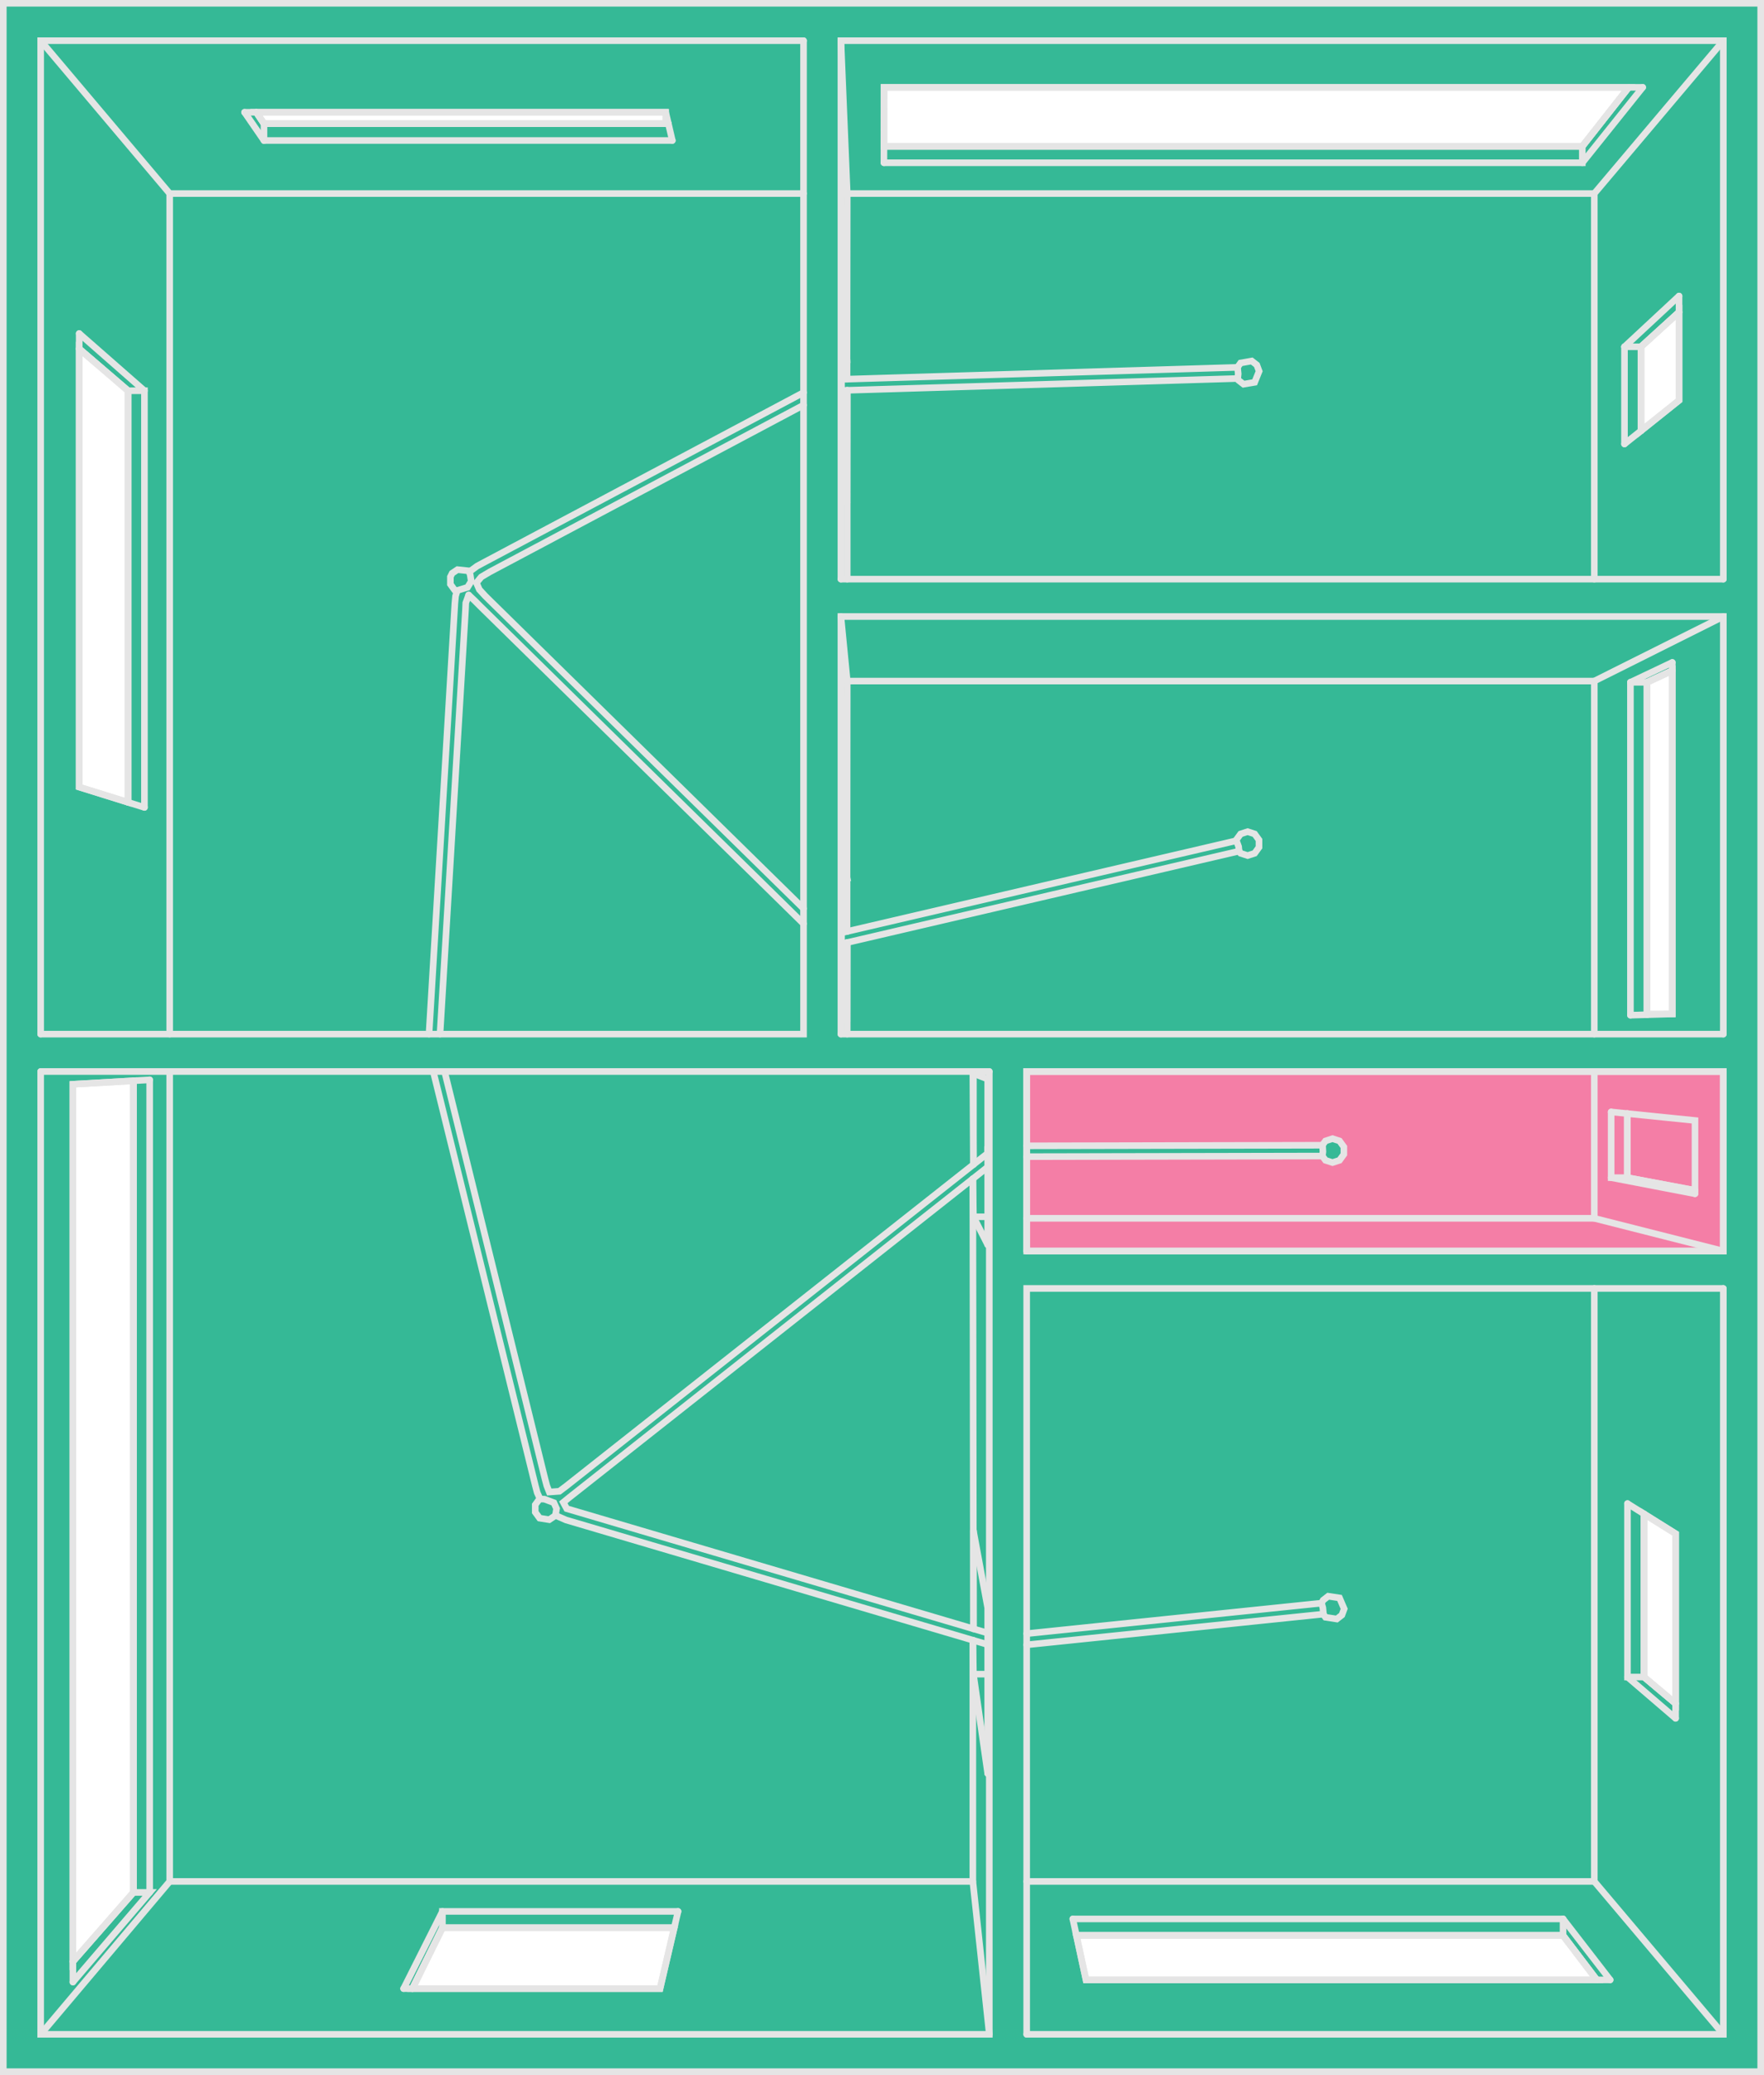 <?xml version="1.0" encoding="UTF-8" standalone="no"?>
<!-- Generator: Blender, SVG Export for Grease Pencil - v1.0 -->

<svg
   version="1.0"
   x="0px"
   y="0px"
   width="1335.902"
   height="1571.553"
   viewBox="0 0 1335.902 1571.553"
   id="svg271"
   sodipodi:docname="layout_bad1.svg"
   inkscape:version="1.3 (0e150ed6c4, 2023-07-21)"
   inkscape:export-filename="layout_bad1.pdf"
   inkscape:export-xdpi="400"
   inkscape:export-ydpi="400"
   xmlns:inkscape="http://www.inkscape.org/namespaces/inkscape"
   xmlns:sodipodi="http://sodipodi.sourceforge.net/DTD/sodipodi-0.dtd"
   xmlns="http://www.w3.org/2000/svg"
   xmlns:svg="http://www.w3.org/2000/svg">
  <defs
     id="defs275" />
  <sodipodi:namedview
     id="namedview273"
     pagecolor="#121212"
     bordercolor="#666666"
     borderopacity="1.0"
     inkscape:pageshadow="2"
     inkscape:pageopacity="0.0"
     inkscape:pagecheckerboard="0"
     showgrid="false"
     fit-margin-top="0"
     fit-margin-left="0"
     fit-margin-right="0"
     fit-margin-bottom="0"
     inkscape:zoom="0.30336521"
     inkscape:cx="723.55034"
     inkscape:cy="985.61071"
     inkscape:window-width="1920"
     inkscape:window-height="1043"
     inkscape:window-x="0"
     inkscape:window-y="0"
     inkscape:window-maximized="1"
     inkscape:current-layer="Lines"
     inkscape:showpageshadow="2"
     inkscape:deskcolor="#d1d1d1" />
  <g
     id="blender_frame_2"
     transform="translate(-1402.049,-383.224)">
    <g
       id="blender_object_Line Art">
      <!--Layer: Lines-->
      <g
         id="Lines">
        <rect
           style="fill:#f47ea6;fill-opacity:1;stroke:none;stroke-width:3.3;stroke-linecap:round;stroke-miterlimit:10;stroke-dasharray:none;stroke-opacity:1"
           id="rect2725"
           width="527.576"
           height="135.997"
           x="2179.568"
           y="1194.756" />
        <ellipse
           style="fill:#35b996;fill-opacity:1;stroke:none;stroke-width:3.3;stroke-linecap:round;stroke-miterlimit:10;stroke-dasharray:none;stroke-opacity:1"
           id="path2582"
           cx="2411.633"
           cy="1254.672"
           rx="8.871"
           ry="9.054" />
        <rect
           style="fill:#35b996;fill-opacity:1;stroke:none;stroke-width:3.3;stroke-linecap:round;stroke-miterlimit:10;stroke-dasharray:none;stroke-opacity:1"
           id="rect2321"
           width="223.195"
           height="7.731"
           x="2179.568"
           y="1251.049" />
        <path
           id="polyline42"
           style="fill:#35b996;fill-opacity:1;stroke:#e5e5e5;stroke-width:5;stroke-dasharray:none;stroke-opacity:1"
           d="m 1388.549,371.724 v 794.879 771.674 h 760.865 570.037 V 1330.906 822.005 371.724 h -710.715 z m 667.029,63.645 h 563.91 l -35.133,44.709 h -528.875 z m -475.439,18.891 h 310.076 v 8.643 h -304.23 z m 1077.469,151.379 v 66.82 l -28.822,23.043 v -63.631 z m -1211.578,27.781 37.004,31.746 V 976.876 L 1446.029,965.331 Z M 2652.498,877.109 v 260.059 h -19.105 V 885.98 Z m -488.93,303.646 h 527.576 v 135.998 h -527.576 z m -676.484,7.027 v 614.723 l -45.82,52.332 v -664.404 z m 1144.02,328.068 23.912,14.951 v 128.633 l -23.912,-20.068 z m -909.99,313.438 h 175.535 l -10.752,46.08 h -187.533 z m 480.096,5.799 h 368.562 l 25.523,33.656 h -386.801 z"
           transform="translate(16,14)" />
        <polyline
           stroke="#000000"
           stroke-opacity="1"
           fill="none"
           stroke-linecap="round"
           stroke-width="3.346"
           points="2134.052,1712.468 2134.052,1586.979 2123.241,1528.641"
           id="polyline2"
           transform="translate(16,14)"
           style="stroke:#e5e5e5;stroke-width:5;stroke-dasharray:none;stroke-opacity:1" />
        <polyline
           stroke="#000000"
           stroke-opacity="1"
           fill="none"
           stroke-linecap="round"
           stroke-width="3.346"
           points="2134.052,1311.987 2134.052,1186.497 2123.241,1182.244"
           id="polyline4"
           transform="translate(16,14)"
           style="stroke:#e5e5e5;stroke-width:5;stroke-dasharray:none;stroke-opacity:1" />
        <polyline
           stroke="#000000"
           stroke-opacity="1"
           fill="none"
           stroke-linecap="round"
           stroke-width="3.346"
           points="2023.352,561.475 2023.352,686.964 2027.491,750.171"
           id="polyline6"
           transform="translate(16,14)"
           style="stroke:#e5e5e5;stroke-width:5;stroke-dasharray:none;stroke-opacity:1" />
        <polyline
           stroke="#000000"
           stroke-opacity="1"
           fill="none"
           stroke-linecap="round"
           stroke-width="3.346"
           points="2023.352,1015.104 2023.352,1140.593 2027.491,1142.539"
           id="polyline8"
           transform="translate(16,14)"
           style="stroke:#e5e5e5;stroke-width:5;stroke-dasharray:none;stroke-opacity:1" />
        <polyline
           stroke="#000000"
           stroke-opacity="1"
           fill="none"
           stroke-linecap="round"
           stroke-width="3.204"
           points="2655.015,1670.64 2655.015,1530.801 2618.562,1508.008"
           id="polyline10"
           transform="translate(16,14)"
           style="stroke:#e5e5e5;stroke-width:5;stroke-dasharray:none;stroke-opacity:1" />
        <polyline
           stroke="#000000"
           stroke-opacity="1"
           fill="none"
           stroke-linecap="round"
           stroke-width="3.004"
           points="2198.5,1822.573 2208.494,1868.743 2605.443,1868.743"
           id="polyline12"
           transform="translate(16,14)"
           style="stroke:#e5e5e5;stroke-width:5;stroke-dasharray:none;stroke-opacity:1" />
        <polyline
           stroke="#000000"
           stroke-opacity="1"
           fill="none"
           stroke-linecap="round"
           stroke-width="3.283"
           points="2669.691,1273.35 2669.691,1217.845 2606.198,1211.364"
           id="polyline14"
           transform="translate(16,14)"
           style="stroke:#e5e5e5;stroke-width:5;stroke-dasharray:none;stroke-opacity:1" />
        <polyline
           stroke="#000000"
           stroke-opacity="1"
           fill="none"
           stroke-linecap="round"
           stroke-width="3.022"
           points="2620.801,1138.111 2652.498,1137.167 2652.498,870.935"
           id="polyline16"
           transform="translate(16,14)"
           style="stroke:#e5e5e5;stroke-width:5;stroke-dasharray:none;stroke-opacity:1" />
        <polyline
           stroke="#000000"
           stroke-opacity="1"
           fill="none"
           stroke-linecap="round"
           stroke-width="2.998"
           points="2616.294,705.487 2657.608,672.459 2657.608,593.434"
           id="polyline18"
           transform="translate(16,14)"
           style="stroke:#e5e5e5;stroke-width:5;stroke-dasharray:none;stroke-opacity:1" />
        <polyline
           stroke="#000000"
           stroke-opacity="1"
           fill="none"
           stroke-linecap="round"
           stroke-width="3.238"
           points="2630.09,435.368 2055.577,435.368 2055.452,492.497"
           id="polyline20"
           transform="translate(16,14)"
           style="stroke:#e5e5e5;stroke-width:5;stroke-dasharray:none;stroke-opacity:1" />
        <polyline
           stroke="#000000"
           stroke-opacity="1"
           fill="none"
           stroke-linecap="round"
           stroke-width="2.957"
           points="1499.403,1187.07 1441.264,1190.432 1441.264,1870.384"
           id="polyline22"
           transform="translate(16,14)"
           style="stroke:#e5e5e5;stroke-width:5;stroke-dasharray:none;stroke-opacity:1" />
        <polyline
           stroke="#000000"
           stroke-opacity="1"
           fill="none"
           stroke-linecap="round"
           stroke-width="3.241"
           points="1691.697,1875.368 1885.896,1875.368 1899.545,1816.88"
           id="polyline24"
           transform="translate(16,14)"
           style="stroke:#e5e5e5;stroke-width:5;stroke-dasharray:none;stroke-opacity:1" />
        <polyline
           stroke="#000000"
           stroke-opacity="1"
           fill="none"
           stroke-linecap="round"
           stroke-width="3.057"
           points="1895.211,475.638 1890.214,454.258 1571.255,454.258"
           id="polyline26"
           transform="translate(16,14)"
           style="stroke:#e5e5e5;stroke-width:5;stroke-dasharray:none;stroke-opacity:1" />
        <polyline
           stroke="#000000"
           stroke-opacity="1"
           fill="none"
           stroke-linecap="round"
           stroke-width="3.241"
           points="1446.029,621.833 1446.029,965.332 1495.441,980.747"
           id="polyline28"
           transform="translate(16,14)"
           style="stroke:#e5e5e5;stroke-width:5;stroke-dasharray:none;stroke-opacity:1" />
        <polyline
           stroke="#000000"
           stroke-opacity="1"
           fill="none"
           stroke-linecap="round"
           stroke-width="3.397"
           points="2691.144,1345.06 2163.568,1345.06 2163.568,1909.969"
           id="polyline30"
           transform="translate(16,14)"
           style="stroke:#e5e5e5;stroke-width:5;stroke-dasharray:none;stroke-opacity:1" />
        <polyline
           stroke="#000000"
           stroke-opacity="1"
           fill="none"
           stroke-linecap="round"
           stroke-width="3.397"
           points="2691.144,1180.756 2163.568,1180.756 2163.568,1316.753"
           id="polyline32"
           transform="translate(16,14)"
           style="stroke:#e5e5e5;stroke-width:5;stroke-dasharray:none;stroke-opacity:1" />
        <polyline
           stroke="#000000"
           stroke-opacity="1"
           fill="none"
           stroke-linecap="round"
           stroke-width="3.397"
           points="2691.144,1152.448 2022.889,1152.448"
           id="polyline34"
           transform="translate(16,14)"
           style="stroke:#e5e5e5;stroke-width:5;stroke-dasharray:none;stroke-opacity:1" />
        <polyline
           stroke="#000000"
           stroke-opacity="1"
           fill="none"
           stroke-linecap="round"
           stroke-width="3.397"
           points="2691.144,807.852 2022.889,807.852"
           id="polyline36"
           transform="translate(16,14)"
           style="stroke:#e5e5e5;stroke-width:5;stroke-dasharray:none;stroke-opacity:1" />
        <polyline
           stroke="#000000"
           stroke-opacity="1"
           fill="none"
           stroke-linecap="round"
           stroke-width="3.397"
           points="1994.582,400.031 1994.582,822.006 1994.582,1152.448 1416.855,1152.448"
           id="polyline38"
           transform="translate(16,14)"
           style="stroke:#e5e5e5;stroke-width:5;stroke-dasharray:none;stroke-opacity:1" />
        <polyline
           stroke="#000000"
           stroke-opacity="1"
           fill="none"
           stroke-linecap="round"
           stroke-width="3.397"
           points="1416.855,1180.756 2135.26,1180.756"
           id="polyline40"
           transform="translate(16,14)"
           style="stroke:#e5e5e5;stroke-width:5;stroke-dasharray:none;stroke-opacity:1" />
        <polyline
           stroke="#000000"
           stroke-opacity="1"
           fill="none"
           stroke-linecap="round"
           stroke-width="3.135"
           points="2655.015,1659.435 2631.104,1639.365 2631.104,1515.85"
           id="polyline44"
           transform="translate(16,14)"
           style="stroke:#e5e5e5;stroke-width:5;stroke-dasharray:none;stroke-opacity:1" />
        <polyline
           stroke="#000000"
           stroke-opacity="1"
           fill="none"
           stroke-linecap="round"
           stroke-width="3.004"
           points="2201.209,1835.088 2569.771,1835.088 2595.296,1868.744"
           id="polyline46"
           transform="translate(16,14)"
           style="stroke:#e5e5e5;stroke-width:5;stroke-dasharray:none;stroke-opacity:1" />
        <polyline
           stroke="#000000"
           stroke-opacity="1"
           fill="none"
           stroke-linecap="round"
           stroke-width="3.211"
           points="2669.691,1270.778 2618.465,1261.145 2618.465,1212.617"
           id="polyline48"
           transform="translate(16,14)"
           style="stroke:#e5e5e5;stroke-width:5;stroke-dasharray:none;stroke-opacity:1" />
        <polyline
           stroke="#000000"
           stroke-opacity="1"
           fill="none"
           stroke-linecap="round"
           stroke-width="3.022"
           points="2633.392,1137.736 2633.392,885.98 2652.498,877.109"
           id="polyline50"
           transform="translate(16,14)"
           style="stroke:#e5e5e5;stroke-width:5;stroke-dasharray:none;stroke-opacity:1" />
        <polyline
           stroke="#000000"
           stroke-opacity="1"
           fill="none"
           stroke-linecap="round"
           stroke-width="2.998"
           points="2628.785,695.501 2628.785,631.871 2657.608,605.638"
           id="polyline52"
           transform="translate(16,14)"
           style="stroke:#e5e5e5;stroke-width:5;stroke-dasharray:none;stroke-opacity:1" />
        <polyline
           stroke="#000000"
           stroke-opacity="1"
           fill="none"
           stroke-linecap="round"
           stroke-width="3.178"
           points="2619.489,435.368 2584.356,480.077 2055.479,480.077"
           id="polyline54"
           transform="translate(16,14)"
           style="stroke:#e5e5e5;stroke-width:5;stroke-dasharray:none;stroke-opacity:1" />
        <polyline
           stroke="#000000"
           stroke-opacity="1"
           fill="none"
           stroke-linecap="round"
           stroke-width="3.182"
           points="1698.364,1875.368 1721.113,1829.288 1896.649,1829.288"
           id="polyline56"
           transform="translate(16,14)"
           style="stroke:#e5e5e5;stroke-width:5;stroke-dasharray:none;stroke-opacity:1" />
        <polyline
           stroke="#000000"
           stroke-opacity="1"
           fill="none"
           stroke-linecap="round"
           stroke-width="2.957"
           points="1487.083,1187.783 1487.083,1802.505 1441.264,1854.838"
           id="polyline58"
           transform="translate(16,14)"
           style="stroke:#e5e5e5;stroke-width:5;stroke-dasharray:none;stroke-opacity:1" />
        <polyline
           stroke="#000000"
           stroke-opacity="1"
           fill="none"
           stroke-linecap="round"
           stroke-width="3.057"
           points="1892.235,462.902 1585.984,462.902 1580.139,454.258"
           id="polyline60"
           transform="translate(16,14)"
           style="stroke:#e5e5e5;stroke-width:5;stroke-dasharray:none;stroke-opacity:1" />
        <polyline
           stroke="#000000"
           stroke-opacity="1"
           fill="none"
           stroke-linecap="round"
           stroke-width="3.171"
           points="1446.029,633.419 1483.033,665.165 1483.033,976.876"
           id="polyline62"
           transform="translate(16,14)"
           style="stroke:#e5e5e5;stroke-width:5;stroke-dasharray:none;stroke-opacity:1" />
        <polyline
           stroke="#000000"
           stroke-opacity="1"
           fill="none"
           stroke-linecap="round"
           stroke-width="3.103"
           points="2323.407,655.888 2322.574,655.915 2314.241,656.167 2305.908,656.419 2297.574,656.67 2289.24,656.922 2280.905,657.174 2272.57,657.426 2264.235,657.678 2255.9,657.93 2247.564,658.181 2239.228,658.433 2230.892,658.685 2222.555,658.937 2214.219,659.189 2205.881,659.441 2197.544,659.693 2189.206,659.945 2180.868,660.197 2172.529,660.448 2164.191,660.701 2155.852,660.953 2147.512,661.204 2139.173,661.456 2130.833,661.708 2122.493,661.96 2114.152,662.213 2105.811,662.465 2097.47,662.717 2089.128,662.969 2080.787,663.221 2072.445,663.473 2064.103,663.725 2055.76,663.977 2047.417,664.229 2039.074,664.481 2030.73,664.733 2023.352,664.943"
           id="polyline64"
           transform="translate(16,14)"
           style="stroke:#e5e5e5;stroke-width:5;stroke-dasharray:none;stroke-opacity:1" />
        <polyline
           stroke="#000000"
           stroke-opacity="1"
           fill="none"
           stroke-linecap="round"
           stroke-width="3.105"
           points="1994.582,676.052 1993.841,676.446 1987.435,679.851 1981.029,683.256 1974.623,686.661 1968.218,690.067 1961.812,693.471 1955.407,696.876 1949.002,700.281 1942.598,703.686 1936.193,707.09 1929.789,710.495 1923.385,713.899 1916.981,717.303 1910.577,720.708 1904.174,724.112 1897.771,727.516 1891.367,730.919 1884.965,734.323 1878.562,737.726 1872.16,741.13 1865.757,744.533 1859.355,747.937 1852.953,751.34 1846.552,754.743 1840.15,758.146 1833.749,761.549 1827.348,764.951 1820.947,768.354 1814.547,771.756 1808.146,775.159 1801.746,778.561 1795.346,781.963 1788.946,785.365 1782.546,788.767 1776.147,792.169 1769.748,795.571 1763.349,798.972 1756.949,802.385 1750.523,806.181 1746.841,810.649 1749.052,815.738 1753.399,820.469 1757.831,824.852 1762.267,829.209 1766.704,833.567 1771.14,837.924 1775.576,842.281 1780.013,846.638 1784.45,850.996 1788.886,855.353 1793.323,859.711 1797.76,864.069 1802.197,868.427 1806.635,872.785 1811.072,877.143 1815.509,881.501 1819.946,885.859 1824.384,890.218 1828.822,894.576 1833.26,898.934 1837.697,903.293 1842.135,907.652 1846.573,912.011 1851.011,916.37 1855.45,920.729 1859.888,925.088 1864.326,929.447 1868.765,933.806 1873.204,938.166 1877.642,942.525 1882.081,946.885 1886.52,951.244 1890.959,955.604 1895.398,959.964 1899.837,964.324 1904.276,968.684 1908.716,973.044 1913.156,977.405 1917.595,981.765 1922.035,986.125 1926.474,990.486 1930.915,994.847 1935.354,999.208 1939.795,1003.568 1944.235,1007.929 1948.675,1012.29 1953.115,1016.651 1957.556,1021.013 1961.996,1025.374 1966.437,1029.735 1970.878,1034.097 1975.319,1038.458 1979.76,1042.82 1984.201,1047.182 1988.642,1051.544 1993.083,1055.906 1994.582,1057.378"
           id="polyline66"
           transform="translate(16,14)"
           style="stroke:#e5e5e5;stroke-width:5;stroke-dasharray:none;stroke-opacity:1" />
        <polyline
           stroke="#000000"
           stroke-opacity="1"
           fill="none"
           stroke-linecap="round"
           stroke-width="3.106"
           points="2023.352,1075.721 2024.239,1075.499 2032.289,1073.6 2040.422,1071.704 2048.555,1069.807 2056.687,1067.91 2064.819,1066.014 2072.951,1064.117 2081.082,1062.221 2089.213,1060.324 2097.344,1058.428 2105.474,1056.532 2113.604,1054.635 2121.734,1052.739 2129.864,1050.843 2137.993,1048.947 2146.122,1047.051 2154.251,1045.155 2162.38,1043.26 2170.508,1041.364 2178.636,1039.468 2186.763,1037.573 2194.891,1035.677 2203.018,1033.782 2211.144,1031.886 2219.271,1029.991 2227.397,1028.096 2235.523,1026.2 2243.648,1024.305 2251.774,1022.41 2259.899,1020.515 2268.024,1018.62 2276.148,1016.725 2284.272,1014.831 2292.396,1012.936 2300.52,1011.041 2308.643,1009.147 2316.766,1007.252 2322.295,1005.964"
           id="polyline68"
           transform="translate(16,14)"
           style="stroke:#e5e5e5;stroke-width:5;stroke-dasharray:none;stroke-opacity:1" />
        <polyline
           stroke="#000000"
           stroke-opacity="1"
           fill="none"
           stroke-linecap="round"
           stroke-width="3.104"
           points="2324.411,1013.867 2323.702,1014.035 2315.58,1015.929 2307.457,1017.824 2299.333,1019.719 2291.209,1021.614 2283.085,1023.509 2274.961,1025.403 2266.837,1027.298 2258.712,1029.194 2250.587,1031.089 2242.461,1032.984 2234.336,1034.879 2226.209,1036.775 2218.083,1038.67 2209.957,1040.566 2201.83,1042.461 2193.703,1044.357 2185.575,1046.252 2177.448,1048.148 2169.32,1050.044 2161.192,1051.94 2153.063,1053.836 2144.934,1055.732 2136.805,1057.628 2128.676,1059.524 2120.546,1061.42 2112.416,1063.317 2104.286,1065.213 2096.155,1067.109 2088.024,1069.006 2079.893,1070.903 2071.762,1072.799 2063.63,1074.696 2055.498,1076.593 2047.366,1078.49 2039.233,1080.386 2031.1,1082.283 2023.352,1084.022"
           id="polyline70"
           transform="translate(16,14)"
           style="stroke:#e5e5e5;stroke-width:5;stroke-dasharray:none;stroke-opacity:1" />
        <polyline
           stroke="#000000"
           stroke-opacity="1"
           fill="none"
           stroke-linecap="round"
           stroke-width="3.106"
           points="1994.582,1068.851 1994.009,1068.289 1989.568,1063.927 1985.126,1059.565 1980.685,1055.203 1976.244,1050.841 1971.803,1046.479 1967.363,1042.117 1962.922,1037.755 1958.481,1033.394 1954.041,1029.033 1949.6,1024.671 1945.16,1020.31 1940.719,1015.949 1936.279,1011.588 1931.839,1007.227 1927.399,1002.866 1922.959,998.505 1918.52,994.144 1914.08,989.784 1909.64,985.423 1905.201,981.063 1900.761,976.703 1896.322,972.343 1891.883,967.982 1887.444,963.622 1883.005,959.263 1878.566,954.903 1874.127,950.543 1869.688,946.183 1865.25,941.824 1860.811,937.464 1856.373,933.105 1851.935,928.746 1847.496,924.387 1843.058,920.028 1838.62,915.669 1834.182,911.31 1829.745,906.951 1825.307,902.593 1820.869,898.234 1816.432,893.876 1811.994,889.517 1807.557,885.159 1803.12,880.801 1798.682,876.443 1794.245,872.085 1789.808,867.727 1785.372,863.369 1780.935,859.011 1776.498,854.654 1772.062,850.296 1767.625,845.939 1763.189,841.582 1758.753,837.224 1754.317,832.867 1749.88,828.51 1745.508,824.122 1740.975,819.843"
           id="polyline72"
           transform="translate(16,14)"
           style="stroke:#e5e5e5;stroke-width:5;stroke-dasharray:none;stroke-opacity:1" />
        <polyline
           stroke="#000000"
           stroke-opacity="1"
           fill="none"
           stroke-linecap="round"
           stroke-width="3.103"
           points="1740.975,819.843 1738.797,825.82 1738.575,830.946 1738.27,836.105 1737.96,841.266 1737.651,846.427 1737.341,851.589 1737.031,856.75 1736.721,861.911 1736.411,867.073 1736.102,872.234 1735.792,877.396 1735.482,882.558 1735.172,887.72 1734.862,892.882 1734.552,898.044 1734.242,903.207 1733.933,908.369 1733.623,913.532 1733.313,918.694 1733.003,923.857 1732.693,929.02 1732.383,934.183 1732.073,939.346 1731.763,944.509 1731.453,949.672 1731.144,954.835 1730.834,959.999 1730.524,965.162 1730.214,970.326 1729.904,975.489 1729.594,980.653 1729.284,985.817 1728.974,990.981 1728.664,996.145 1728.354,1001.31 1728.044,1006.474 1727.734,1011.638 1727.424,1016.803 1727.114,1021.967 1726.804,1027.132 1726.494,1032.297 1726.184,1037.462 1725.874,1042.627 1725.564,1047.792 1725.254,1052.958 1724.944,1058.123 1724.634,1063.288 1724.324,1068.454 1724.014,1073.62 1723.704,1078.785 1723.393,1083.951 1723.083,1089.117 1722.773,1094.283 1722.463,1099.45 1722.153,1104.616 1721.843,1109.782 1721.533,1114.949 1721.223,1120.115 1720.913,1125.282 1720.603,1130.449 1720.292,1135.616 1719.982,1140.783 1719.672,1145.95 1719.362,1151.112 1719.281,1152.448"
           id="polyline74"
           transform="translate(16,14)"
           style="stroke:#e5e5e5;stroke-width:5;stroke-dasharray:none;stroke-opacity:1" />
        <polyline
           stroke="#000000"
           stroke-opacity="1"
           fill="none"
           stroke-linecap="round"
           stroke-width="3.105"
           points="1722.735,1180.756 1722.926,1181.531 1724.171,1186.582 1725.416,1191.632 1726.66,1196.682 1727.905,1201.733 1729.149,1206.783 1730.394,1211.833 1731.638,1216.882 1732.883,1221.932 1734.127,1226.982 1735.371,1232.031 1736.616,1237.08 1737.86,1242.13 1739.104,1247.179 1740.348,1252.228 1741.593,1257.277 1742.837,1262.326 1744.081,1267.375 1745.325,1272.424 1746.569,1277.472 1747.813,1282.521 1749.058,1287.569 1750.302,1292.617 1751.546,1297.666 1752.79,1302.714 1754.034,1307.762 1755.278,1312.81 1756.521,1317.857 1757.766,1322.905 1759.009,1327.953 1760.253,1333 1761.497,1338.048 1762.741,1343.095 1763.985,1348.142 1765.229,1353.189 1766.472,1358.236 1767.716,1363.283 1768.96,1368.33 1770.203,1373.376 1771.447,1378.423 1772.69,1383.469 1773.934,1388.516 1775.178,1393.562 1776.421,1398.608 1777.665,1403.654 1778.908,1408.7 1780.152,1413.746 1781.395,1418.792 1782.639,1423.838 1783.882,1428.883 1785.125,1433.929 1786.369,1438.974 1787.612,1444.019 1788.855,1449.064 1790.099,1454.11 1791.342,1459.155 1792.585,1464.199 1793.828,1469.244 1795.071,1474.289 1796.314,1479.333 1797.557,1484.378 1798.807,1489.424 1800.161,1494.501 1802.019,1499.24 1809.658,1498.699 1814.756,1494.852 1819.699,1490.955 1824.636,1487.055 1829.574,1483.156 1834.511,1479.256 1839.449,1475.356 1844.387,1471.456 1849.325,1467.556 1854.262,1463.656 1859.2,1459.756 1864.139,1455.856 1869.077,1451.956 1874.015,1448.055 1878.953,1444.155 1883.892,1440.254 1888.831,1436.354 1893.769,1432.453 1898.708,1428.552 1903.647,1424.652 1908.586,1420.751 1913.525,1416.85 1918.464,1412.949 1923.404,1409.048 1928.343,1405.146 1933.282,1401.245 1938.222,1397.344 1943.162,1393.442 1948.102,1389.541 1953.041,1385.639 1957.981,1381.738 1962.921,1377.836 1967.862,1373.934 1972.802,1370.032 1977.742,1366.13 1982.683,1362.228 1987.623,1358.326 1992.564,1354.424 1997.505,1350.521 2002.446,1346.619 2007.387,1342.717 2012.328,1338.814 2017.269,1334.912 2022.21,1331.009 2027.151,1327.106 2032.093,1323.203 2037.034,1319.3 2041.976,1315.397 2046.918,1311.494 2051.86,1307.591 2056.802,1303.688 2061.744,1299.785 2066.686,1295.881 2071.628,1291.978 2076.57,1288.074 2081.513,1284.171 2086.455,1280.267 2091.398,1276.363 2096.341,1272.459 2101.283,1268.556 2106.226,1264.652 2111.169,1260.748 2116.113,1256.843 2121.056,1252.939 2125.999,1249.035 2130.991,1245.104 2133.929,1242.828"
           id="polyline76"
           transform="translate(16,14)"
           style="stroke:#e5e5e5;stroke-width:5;stroke-dasharray:none;stroke-opacity:1" />
        <polyline
           stroke="#000000"
           stroke-opacity="1"
           fill="none"
           stroke-linecap="round"
           stroke-width="3.106"
           points="2163.568,1237.048 2163.601,1237.048 2172.027,1237.031 2180.452,1237.014 2188.877,1236.997 2197.302,1236.98 2205.725,1236.964 2214.149,1236.947 2222.572,1236.93 2230.995,1236.913 2239.418,1236.896 2247.84,1236.879 2256.261,1236.862 2264.683,1236.845 2273.104,1236.828 2281.524,1236.811 2289.944,1236.794 2298.364,1236.777 2306.783,1236.76 2315.202,1236.743 2323.621,1236.726 2332.039,1236.709 2340.457,1236.692 2348.874,1236.675 2357.292,1236.658 2365.708,1236.641 2374.124,1236.624 2382.54,1236.607 2387.501,1236.599"
           id="polyline78"
           transform="translate(16,14)"
           style="stroke:#e5e5e5;stroke-width:5;stroke-dasharray:none;stroke-opacity:1" />
        <polyline
           stroke="#000000"
           stroke-opacity="1"
           fill="none"
           stroke-linecap="round"
           stroke-width="3.104"
           points="2387.521,1244.776 2386.762,1244.78 2378.347,1244.797 2369.931,1244.814 2361.514,1244.831 2353.098,1244.848 2344.68,1244.865 2336.263,1244.882 2327.845,1244.9 2319.427,1244.917 2311.008,1244.934 2302.588,1244.951 2294.169,1244.968 2285.749,1244.985 2277.329,1245.002 2268.908,1245.02 2260.487,1245.037 2252.065,1245.054 2243.643,1245.071 2235.221,1245.088 2226.799,1245.105 2218.375,1245.123 2209.952,1245.14 2201.528,1245.157 2193.104,1245.174 2184.679,1245.191 2176.254,1245.208 2167.829,1245.225 2163.568,1245.234"
           id="polyline80"
           transform="translate(16,14)"
           style="stroke:#e5e5e5;stroke-width:5;stroke-dasharray:none;stroke-opacity:1" />
        <polyline
           stroke="#000000"
           stroke-opacity="1"
           fill="none"
           stroke-linecap="round"
           stroke-width="3.106"
           points="2134.052,1253.104 2133.543,1253.507 2128.602,1257.41 2123.659,1261.314 2118.716,1265.218 2113.773,1269.122 2108.83,1273.026 2103.887,1276.93 2098.944,1280.834 2094.001,1284.738 2089.058,1288.641 2084.116,1292.545 2079.173,1296.448 2074.231,1300.352 2069.289,1304.255 2064.347,1308.158 2059.405,1312.062 2054.463,1315.965 2049.521,1319.868 2044.579,1323.771 2039.637,1327.674 2034.696,1331.576 2029.755,1335.479 2024.813,1339.382 2019.872,1343.284 2014.931,1347.187 2009.99,1351.089 2005.049,1354.992 2000.108,1358.894 1995.167,1362.796 1990.226,1366.698 1985.286,1370.6 1980.345,1374.502 1975.405,1378.404 1970.465,1382.306 1965.525,1386.208 1960.585,1390.109 1955.645,1394.011 1950.705,1397.912 1945.765,1401.814 1940.825,1405.715 1935.886,1409.616 1930.946,1413.517 1926.007,1417.418 1921.068,1421.319 1916.128,1425.22 1911.189,1429.121 1906.25,1433.022 1901.311,1436.923 1896.372,1440.823 1891.434,1444.724 1886.495,1448.624 1881.557,1452.525 1876.618,1456.425 1871.68,1460.325 1866.742,1464.225 1861.804,1468.125 1856.866,1472.026 1851.928,1475.926 1846.99,1479.825 1842.052,1483.725 1837.115,1487.625 1832.177,1491.524 1827.24,1495.424 1822.302,1499.323 1817.359,1503.214 1812.647,1507.059 1815.231,1511.849 1823.141,1514.181 1831.098,1516.532 1839.056,1518.883 1847.015,1521.235 1854.974,1523.587 1862.932,1525.938 1870.892,1528.29 1878.851,1530.642 1886.811,1532.994 1894.771,1535.345 1902.731,1537.698 1910.691,1540.05 1918.652,1542.402 1926.613,1544.754 1934.574,1547.106 1942.536,1549.459 1950.497,1551.811 1958.459,1554.164 1966.421,1556.517 1974.384,1558.869 1982.347,1561.222 1990.31,1563.575 1998.273,1565.928 2006.236,1568.281 2014.2,1570.634 2022.164,1572.987 2030.129,1575.34 2038.093,1577.694 2046.058,1580.047 2054.023,1582.401 2061.988,1584.754 2069.954,1587.108 2077.919,1589.461 2085.886,1591.815 2093.852,1594.169 2101.818,1596.523 2109.785,1598.877 2117.752,1601.231 2125.72,1603.585 2133.633,1605.929 2134.052,1606.054"
           id="polyline82"
           transform="translate(16,14)"
           style="stroke:#e5e5e5;stroke-width:5;stroke-dasharray:none;stroke-opacity:1" />
        <polyline
           stroke="#000000"
           stroke-opacity="1"
           fill="none"
           stroke-linecap="round"
           stroke-width="3.105"
           points="2163.568,1606.517 2164.205,1606.451 2172.627,1605.58 2181.049,1604.708 2189.471,1603.837 2197.892,1602.966 2206.312,1602.095 2214.732,1601.223 2223.152,1600.352 2231.572,1599.481 2239.991,1598.61 2248.41,1597.739 2256.828,1596.868 2265.246,1595.997 2273.663,1595.126 2282.081,1594.255 2290.497,1593.385 2298.914,1592.514 2307.33,1591.643 2315.745,1590.772 2324.16,1589.902 2332.575,1589.031 2340.99,1588.161 2349.404,1587.29 2357.817,1586.419 2366.23,1585.549 2374.643,1584.679 2383.056,1583.808 2386.899,1583.413"
           id="polyline84"
           transform="translate(16,14)"
           style="stroke:#e5e5e5;stroke-width:5;stroke-dasharray:none;stroke-opacity:1" />
        <polyline
           stroke="#000000"
           stroke-opacity="1"
           fill="none"
           stroke-linecap="round"
           stroke-width="3.105"
           points="2388.249,1591.725 2387.301,1591.825 2378.882,1592.697 2370.462,1593.568 2362.042,1594.439 2353.622,1595.31 2345.201,1596.182 2336.781,1597.053 2328.359,1597.925 2319.938,1598.796 2311.515,1599.668 2303.093,1600.54 2294.67,1601.411 2286.247,1602.283 2277.823,1603.155 2269.399,1604.026 2260.974,1604.898 2252.55,1605.77 2244.125,1606.642 2235.699,1607.514 2227.273,1608.386 2218.846,1609.258 2210.42,1610.13 2201.993,1611.002 2193.565,1611.874 2185.137,1612.746 2176.709,1613.618 2168.28,1614.491 2163.568,1614.978"
           id="polyline86"
           transform="translate(16,14)"
           style="stroke:#e5e5e5;stroke-width:5;stroke-dasharray:none;stroke-opacity:1" />
        <polyline
           stroke="#000000"
           stroke-opacity="1"
           fill="none"
           stroke-linecap="round"
           stroke-width="3.107"
           points="2134.052,1614.765 2133.592,1614.632 2125.49,1612.252 2117.517,1609.895 2109.543,1607.539 2101.57,1605.183 2093.597,1602.827 2085.624,1600.471 2077.652,1598.116 2069.68,1595.76 2061.708,1593.404 2053.736,1591.049 2045.765,1588.693 2037.793,1586.338 2029.823,1583.982 2021.852,1581.627 2013.882,1579.272 2005.911,1576.917 1997.942,1574.562 1989.972,1572.207 1982.003,1569.852 1974.033,1567.497 1966.065,1565.142 1958.096,1562.788 1950.128,1560.433 1942.16,1558.079 1934.192,1555.724 1926.224,1553.37 1918.257,1551.016 1910.29,1548.661 1902.323,1546.307 1894.356,1543.953 1886.39,1541.599 1878.424,1539.245 1870.458,1536.892 1862.493,1534.538 1854.528,1532.184 1846.562,1529.831 1838.598,1527.477 1830.633,1525.124 1822.669,1522.77 1814.706,1520.418 1807.212,1517.138 1806.77,1516.822"
           id="polyline88"
           transform="translate(16,14)"
           style="stroke:#e5e5e5;stroke-width:5;stroke-dasharray:none;stroke-opacity:1" />
        <polyline
           stroke="#000000"
           stroke-opacity="1"
           fill="none"
           stroke-linecap="round"
           stroke-width="3.105"
           points="1795.12,1504.517 1794.994,1504.323 1792.886,1499.741 1791.536,1494.643 1790.289,1489.594 1789.045,1484.546 1787.801,1479.498 1786.556,1474.449 1785.312,1469.4 1784.068,1464.351 1782.824,1459.302 1781.579,1454.254 1780.335,1449.204 1779.09,1444.155 1777.846,1439.106 1776.602,1434.057 1775.357,1429.007 1774.113,1423.957 1772.868,1418.908 1771.624,1413.858 1770.379,1408.808 1769.135,1403.758 1767.89,1398.708 1766.646,1393.658 1765.401,1388.607 1764.156,1383.557 1762.911,1378.506 1761.667,1373.456 1760.422,1368.405 1759.177,1363.354 1757.932,1358.303 1756.687,1353.252 1755.443,1348.201 1754.198,1343.15 1752.953,1338.099 1751.708,1333.047 1750.463,1327.996 1749.218,1322.944 1747.973,1317.892 1746.728,1312.84 1745.483,1307.789 1744.238,1302.737 1742.993,1297.684 1741.748,1292.632 1740.503,1287.58 1739.257,1282.527 1738.012,1277.475 1736.767,1272.422 1735.522,1267.369 1734.276,1262.317 1733.031,1257.264 1731.786,1252.21 1730.541,1247.157 1729.295,1242.104 1728.05,1237.051 1726.804,1231.997 1725.559,1226.944 1724.313,1221.89 1723.068,1216.836 1721.822,1211.782 1720.577,1206.729 1719.331,1201.674 1718.086,1196.62 1716.84,1191.566 1715.594,1186.512 1714.349,1181.457 1714.176,1180.756"
           id="polyline90"
           transform="translate(16,14)"
           style="stroke:#e5e5e5;stroke-width:5;stroke-dasharray:none;stroke-opacity:1" />
        <polyline
           stroke="#000000"
           stroke-opacity="1"
           fill="none"
           stroke-linecap="round"
           stroke-width="3.107"
           points="1710.953,1152.448 1710.998,1151.679 1711.308,1146.495 1711.619,1141.323 1711.929,1136.152 1712.24,1130.981 1712.55,1125.81 1712.861,1120.639 1713.171,1115.469 1713.482,1110.298 1713.792,1105.127 1714.103,1099.957 1714.413,1094.787 1714.723,1089.616 1715.034,1084.446 1715.344,1079.276 1715.655,1074.106 1715.965,1068.936 1716.275,1063.767 1716.586,1058.597 1716.896,1053.428 1717.207,1048.258 1717.517,1043.089 1717.827,1037.92 1718.138,1032.751 1718.448,1027.582 1718.758,1022.413 1719.069,1017.244 1719.379,1012.075 1719.689,1006.907 1720,1001.738 1720.31,996.57 1720.62,991.402 1720.931,986.234 1721.241,981.065 1721.551,975.897 1721.861,970.73 1722.172,965.562 1722.482,960.394 1722.792,955.227 1723.102,950.059 1723.413,944.892 1723.723,939.725 1724.033,934.558 1724.343,929.391 1724.654,924.224 1724.964,919.057 1725.274,913.89 1725.584,908.724 1725.894,903.557 1726.205,898.391 1726.515,893.224 1726.825,888.058 1727.135,882.892 1727.445,877.726 1727.755,872.56 1728.066,867.395 1728.376,862.229 1728.686,857.063 1728.996,851.898 1729.306,846.733 1729.616,841.567 1729.927,836.402 1730.236,831.237 1730.543,826.073 1731.039,820.764 1732.265,816.56"
           id="polyline92"
           transform="translate(16,14)"
           style="stroke:#e5e5e5;stroke-width:5;stroke-dasharray:none;stroke-opacity:1" />
        <polyline
           stroke="#000000"
           stroke-opacity="1"
           fill="none"
           stroke-linecap="round"
           stroke-width="3.105"
           points="1741.448,802.384 1741.659,802.16 1747.447,797.926 1753.854,794.503 1760.258,791.098 1766.662,787.694 1773.066,784.289 1779.471,780.885 1785.875,777.479 1792.28,774.075 1798.685,770.67 1805.09,767.265 1811.496,763.859 1817.901,760.454 1824.307,757.049 1830.714,753.643 1837.12,750.237 1843.526,746.832 1849.933,743.426 1856.34,740.02 1862.747,736.614 1869.154,733.207 1875.562,729.801 1881.97,726.395 1888.378,722.988 1894.786,719.581 1901.194,716.175 1907.603,712.768 1914.011,709.361 1920.42,705.954 1926.829,702.547 1933.239,699.139 1939.648,695.732 1946.058,692.324 1952.468,688.917 1958.878,685.509 1965.289,682.101 1971.699,678.693 1978.11,675.285 1984.521,671.877 1990.932,668.469 1994.596,666.521"
           id="polyline94"
           transform="translate(16,14)"
           style="stroke:#e5e5e5;stroke-width:5;stroke-dasharray:none;stroke-opacity:1" />
        <polyline
           stroke="#000000"
           stroke-opacity="1"
           fill="none"
           stroke-linecap="round"
           stroke-width="3.108"
           points="2023.352,656.522 2024.139,656.495 2032.553,656.234 2040.904,655.981 2049.253,655.729 2057.603,655.477 2065.952,655.225 2074.301,654.973 2082.65,654.721 2090.998,654.469 2099.346,654.217 2107.694,653.965 2116.041,653.713 2124.388,653.46 2132.735,653.208 2141.082,652.956 2149.428,652.704 2157.774,652.452 2166.119,652.2 2174.465,651.948 2182.81,651.696 2191.154,651.444 2199.499,651.192 2207.843,650.94 2216.187,650.688 2224.53,650.437 2232.873,650.185 2241.216,649.933 2249.559,649.681 2257.901,649.429 2266.243,649.177 2274.584,648.925 2282.926,648.673 2291.267,648.421 2299.608,648.169 2307.948,647.917 2316.288,647.666 2323.23,647.458"
           id="polyline96"
           transform="translate(16,14)"
           style="stroke:#e5e5e5;stroke-width:5;stroke-dasharray:none;stroke-opacity:1" />
        <polyline
           stroke="#000000"
           stroke-opacity="1"
           fill="none"
           stroke-linecap="round"
           stroke-width="3.104"
           points="2388.128,1591.737 2389.849,1594.106 2398.417,1595.433 2402.285,1592.418 2404.024,1587.715 2400.492,1579.457 2391.938,1578.166 2388.092,1581.173 2386.87,1583.416"
           id="polyline98"
           transform="translate(16,14)"
           style="stroke:#e5e5e5;stroke-width:5;stroke-dasharray:none;stroke-opacity:1" />
        <polyline
           stroke="#000000"
           stroke-opacity="1"
           fill="none"
           stroke-linecap="round"
           stroke-width="3.104"
           points="2387.509,1244.776 2389.849,1247.997 2395.171,1249.726 2400.492,1247.997 2403.781,1243.47 2403.781,1237.875 2400.492,1233.348 2395.171,1231.619 2389.849,1233.348 2387.485,1236.601"
           id="polyline100"
           transform="translate(16,14)"
           style="stroke:#e5e5e5;stroke-width:5;stroke-dasharray:none;stroke-opacity:1" />
        <polyline
           stroke="#000000"
           stroke-opacity="1"
           fill="none"
           stroke-linecap="round"
           stroke-width="3.106"
           points="2134.052,1238.212 2133.927,1238.384 2133.927,1242.834"
           id="polyline102"
           transform="translate(16,14)"
           style="stroke:#e5e5e5;stroke-width:5;stroke-dasharray:none;stroke-opacity:1" />
        <polyline
           stroke="#000000"
           stroke-opacity="1"
           fill="none"
           stroke-linecap="round"
           stroke-width="3.106"
           points="2133.927,1614.729 2133.927,1615.721 2134.052,1615.893"
           id="polyline104"
           transform="translate(16,14)"
           style="stroke:#e5e5e5;stroke-width:5;stroke-dasharray:none;stroke-opacity:1" />
        <polyline
           stroke="#000000"
           stroke-opacity="1"
           fill="none"
           stroke-linecap="round"
           stroke-width="3.104"
           points="2324.402,1013.87 2325.573,1015.481 2330.895,1017.21 2336.217,1015.481 2339.505,1010.955 2339.505,1005.359 2336.217,1000.832 2330.895,999.103 2325.573,1000.832 2322.285,1005.359 2322.272,1005.969"
           id="polyline106"
           transform="translate(16,14)"
           style="stroke:#e5e5e5;stroke-width:5;stroke-dasharray:none;stroke-opacity:1" />
        <polyline
           stroke="#000000"
           stroke-opacity="1"
           fill="none"
           stroke-linecap="round"
           stroke-width="3.104"
           points="2323.148,647.46 2325.573,644.121 2334.002,642.638 2337.846,645.626 2339.609,650.356 2336.217,658.77 2327.802,660.215 2323.979,657.236 2323.219,655.894"
           id="polyline108"
           transform="translate(16,14)"
           style="stroke:#e5e5e5;stroke-width:5;stroke-dasharray:none;stroke-opacity:1" />
        <polyline
           stroke="#000000"
           stroke-opacity="1"
           fill="none"
           stroke-linecap="round"
           stroke-width="3.104"
           points="1794.977,1504.293 1794.697,1504.386 1791.408,1508.913 1791.408,1514.509 1794.697,1519.035 1801.976,1520.201 1806.887,1516.906"
           id="polyline110"
           transform="translate(16,14)"
           style="stroke:#e5e5e5;stroke-width:5;stroke-dasharray:none;stroke-opacity:1" />
        <polyline
           stroke="#000000"
           stroke-opacity="1"
           fill="none"
           stroke-linecap="round"
           stroke-width="3.104"
           points="1741.566,802.258 1741.064,801.567 1732.547,800.667 1728.489,803.372 1727.132,806.093 1727.132,811.689 1730.421,816.215 1732.173,816.785"
           id="polyline112"
           transform="translate(16,14)"
           style="stroke:#e5e5e5;stroke-width:5;stroke-dasharray:none;stroke-opacity:1" />
        <polyline
           stroke="#000000"
           stroke-opacity="1"
           fill="none"
           stroke-linecap="round"
           stroke-width="2.895"
           points="2123.241,1528.641 2123.241,1602.853"
           id="polyline114"
           transform="translate(16,14)"
           style="stroke:#e5e5e5;stroke-width:5;stroke-dasharray:none;stroke-opacity:1" />
        <polyline
           stroke="#000000"
           stroke-opacity="1"
           fill="none"
           stroke-linecap="round"
           stroke-width="2.895"
           points="2123.241,1602.853 2122.799,1261.994"
           id="polyline116"
           transform="translate(16,14)"
           style="stroke:#e5e5e5;stroke-width:5;stroke-dasharray:none;stroke-opacity:1" />
        <polyline
           stroke="#000000"
           stroke-opacity="1"
           fill="none"
           stroke-linecap="round"
           stroke-width="2.876"
           points="2122.799,1261.994 2123.241,1290.786 2134.052,1290.786"
           id="polyline118"
           transform="translate(16,14)"
           style="stroke:#e5e5e5;stroke-width:5;stroke-dasharray:none;stroke-opacity:1" />
        <polyline
           stroke="#000000"
           stroke-opacity="1"
           fill="none"
           stroke-linecap="round"
           stroke-width="3.397"
           points="2135.26,1909.969 2122.799,1794.192 2122.799,1611.456"
           id="polyline120"
           transform="translate(16,14)"
           style="stroke:#e5e5e5;stroke-width:5;stroke-dasharray:none;stroke-opacity:1" />
        <polyline
           stroke="#000000"
           stroke-opacity="1"
           fill="none"
           stroke-linecap="round"
           stroke-width="2.876"
           points="2122.799,1611.456 2123.241,1637.184 2134.052,1637.184"
           id="polyline122"
           transform="translate(16,14)"
           style="stroke:#e5e5e5;stroke-width:5;stroke-dasharray:none;stroke-opacity:1" />
        <polyline
           stroke="#000000"
           stroke-opacity="1"
           fill="none"
           stroke-linecap="round"
           stroke-width="2.895"
           points="2123.241,1182.244 2123.241,1251.223"
           id="polyline124"
           transform="translate(16,14)"
           style="stroke:#e5e5e5;stroke-width:5;stroke-dasharray:none;stroke-opacity:1" />
        <polyline
           stroke="#000000"
           stroke-opacity="1"
           fill="none"
           stroke-linecap="round"
           stroke-width="2.895"
           points="2123.241,1251.223 2122.799,1180.756"
           id="polyline126"
           transform="translate(16,14)"
           style="stroke:#e5e5e5;stroke-width:5;stroke-dasharray:none;stroke-opacity:1" />
        <polyline
           stroke="#000000"
           stroke-opacity="1"
           fill="none"
           stroke-linecap="round"
           stroke-width="2.895"
           points="2023.352,641.628 2027.491,641.628 2023.352,561.475"
           id="polyline128"
           transform="translate(16,14)"
           style="stroke:#e5e5e5;stroke-width:5;stroke-dasharray:none;stroke-opacity:1" />
        <polyline
           stroke="#000000"
           stroke-opacity="1"
           fill="none"
           stroke-linecap="round"
           stroke-width="2.894"
           points="2023.352,1033.996 2027.491,1033.996 2023.352,1015.104"
           id="polyline130"
           transform="translate(16,14)"
           style="stroke:#e5e5e5;stroke-width:5;stroke-dasharray:none;stroke-opacity:1" />
        <polyline
           stroke="#000000"
           stroke-opacity="1"
           fill="none"
           stroke-linecap="round"
           stroke-width="3.01"
           points="2618.562,1508.008 2618.562,1639.365 2631.104,1639.365"
           id="polyline132"
           transform="translate(16,14)"
           style="stroke:#e5e5e5;stroke-width:5;stroke-dasharray:none;stroke-opacity:1" />
        <polyline
           stroke="#000000"
           stroke-opacity="1"
           fill="none"
           stroke-linecap="round"
           stroke-width="3.211"
           points="2605.443,1868.743 2569.771,1822.573"
           id="polyline134"
           transform="translate(16,14)"
           style="stroke:#e5e5e5;stroke-width:5;stroke-dasharray:none;stroke-opacity:1" />
        <polyline
           stroke="#000000"
           stroke-opacity="1"
           fill="none"
           stroke-linecap="round"
           stroke-width="3.004"
           points="2569.771,1822.573 2569.771,1835.088"
           id="polyline136"
           transform="translate(16,14)"
           style="stroke:#e5e5e5;stroke-width:5;stroke-dasharray:none;stroke-opacity:1" />
        <polyline
           stroke="#000000"
           stroke-opacity="1"
           fill="none"
           stroke-linecap="round"
           stroke-width="2.944"
           points="2606.198,1211.364 2606.198,1261.145 2618.465,1261.145"
           id="polyline138"
           transform="translate(16,14)"
           style="stroke:#e5e5e5;stroke-width:5;stroke-dasharray:none;stroke-opacity:1" />
        <polyline
           stroke="#000000"
           stroke-opacity="1"
           fill="none"
           stroke-linecap="round"
           stroke-width="3.191"
           points="2652.498,870.935 2620.801,885.98"
           id="polyline140"
           transform="translate(16,14)"
           style="stroke:#e5e5e5;stroke-width:5;stroke-dasharray:none;stroke-opacity:1" />
        <polyline
           stroke="#000000"
           stroke-opacity="1"
           fill="none"
           stroke-linecap="round"
           stroke-width="3.022"
           points="2620.801,885.98 2633.392,885.98"
           id="polyline142"
           transform="translate(16,14)"
           style="stroke:#e5e5e5;stroke-width:5;stroke-dasharray:none;stroke-opacity:1" />
        <polyline
           stroke="#000000"
           stroke-opacity="1"
           fill="none"
           stroke-linecap="round"
           stroke-width="3.218"
           points="2657.608,593.434 2616.294,631.871"
           id="polyline144"
           transform="translate(16,14)"
           style="stroke:#e5e5e5;stroke-width:5;stroke-dasharray:none;stroke-opacity:1" />
        <polyline
           stroke="#000000"
           stroke-opacity="1"
           fill="none"
           stroke-linecap="round"
           stroke-width="2.998"
           points="2616.294,631.871 2628.785,631.871"
           id="polyline146"
           transform="translate(16,14)"
           style="stroke:#e5e5e5;stroke-width:5;stroke-dasharray:none;stroke-opacity:1" />
        <polyline
           stroke="#000000"
           stroke-opacity="1"
           fill="none"
           stroke-linecap="round"
           stroke-width="2.981"
           points="2055.452,492.497 2584.356,492.497 2584.356,480.077"
           id="polyline148"
           transform="translate(16,14)"
           style="stroke:#e5e5e5;stroke-width:5;stroke-dasharray:none;stroke-opacity:1" />
        <polyline
           stroke="#000000"
           stroke-opacity="1"
           fill="none"
           stroke-linecap="round"
           stroke-width="3.267"
           points="1441.264,1870.384 1499.403,1802.505 1487.083,1802.505"
           id="polyline150"
           transform="translate(16,14)"
           style="stroke:#e5e5e5;stroke-width:5;stroke-dasharray:none;stroke-opacity:1" />
        <polyline
           stroke="#000000"
           stroke-opacity="1"
           fill="none"
           stroke-linecap="round"
           stroke-width="2.978"
           points="1899.545,1816.88 1721.113,1816.88 1721.113,1829.288"
           id="polyline152"
           transform="translate(16,14)"
           style="stroke:#e5e5e5;stroke-width:5;stroke-dasharray:none;stroke-opacity:1" />
        <polyline
           stroke="#000000"
           stroke-opacity="1"
           fill="none"
           stroke-linecap="round"
           stroke-width="3.153"
           points="1571.255,454.258 1585.984,475.638"
           id="polyline154"
           transform="translate(16,14)"
           style="stroke:#e5e5e5;stroke-width:5;stroke-dasharray:none;stroke-opacity:1" />
        <polyline
           stroke="#000000"
           stroke-opacity="1"
           fill="none"
           stroke-linecap="round"
           stroke-width="3.057"
           points="1585.984,475.638 1585.984,462.902"
           id="polyline156"
           transform="translate(16,14)"
           style="stroke:#e5e5e5;stroke-width:5;stroke-dasharray:none;stroke-opacity:1" />
        <polyline
           stroke="#000000"
           stroke-opacity="1"
           fill="none"
           stroke-linecap="round"
           stroke-width="2.978"
           points="1495.441,980.747 1495.441,665.165 1483.033,665.165"
           id="polyline158"
           transform="translate(16,14)"
           style="stroke:#e5e5e5;stroke-width:5;stroke-dasharray:none;stroke-opacity:1" />
        <polyline
           stroke="#000000"
           stroke-opacity="1"
           fill="none"
           stroke-linecap="round"
           stroke-width="3.397"
           points="2691.144,1180.756 2691.144,1316.753 2163.568,1316.753"
           id="polyline160"
           transform="translate(16,14)"
           style="stroke:#e5e5e5;stroke-width:5;stroke-dasharray:none;stroke-opacity:1" />
        <polyline
           stroke="#000000"
           stroke-opacity="1"
           fill="none"
           stroke-linecap="round"
           stroke-width="3.397"
           points="2691.144,1152.448 2691.144,836.159 2022.889,836.159 2022.889,1152.448"
           id="polyline162"
           transform="translate(16,14)"
           style="stroke:#e5e5e5;stroke-width:5;stroke-dasharray:none;stroke-opacity:1" />
        <polyline
           stroke="#000000"
           stroke-opacity="1"
           fill="none"
           stroke-linecap="round"
           stroke-width="2.895"
           points="2123.241,1637.184 2134.052,1712.468"
           id="polyline164"
           transform="translate(16,14)"
           style="stroke:#e5e5e5;stroke-width:5;stroke-dasharray:none;stroke-opacity:1" />
        <polyline
           stroke="#000000"
           stroke-opacity="1"
           fill="none"
           stroke-linecap="round"
           stroke-width="3.397"
           points="2135.26,1180.756 2135.26,1330.906 2135.26,1909.969 1416.855,1909.969 1416.855,1180.756"
           id="polyline166"
           transform="translate(16,14)"
           style="stroke:#e5e5e5;stroke-width:5;stroke-dasharray:none;stroke-opacity:1" />
        <polyline
           stroke="#000000"
           stroke-opacity="1"
           fill="none"
           stroke-linecap="round"
           stroke-width="2.895"
           points="2123.241,1290.786 2134.052,1311.987"
           id="polyline168"
           transform="translate(16,14)"
           style="stroke:#e5e5e5;stroke-width:5;stroke-dasharray:none;stroke-opacity:1" />
        <polyline
           stroke="#000000"
           stroke-opacity="1"
           fill="none"
           stroke-linecap="round"
           stroke-width="2.895"
           points="2027.491,641.628 2027.491,656.387"
           id="polyline170"
           transform="translate(16,14)"
           style="stroke:#e5e5e5;stroke-width:5;stroke-dasharray:none;stroke-opacity:1" />
        <polyline
           stroke="#000000"
           stroke-opacity="1"
           fill="none"
           stroke-linecap="round"
           stroke-width="2.895"
           points="2027.491,656.387 2027.66,515.808"
           id="polyline172"
           transform="translate(16,14)"
           style="stroke:#e5e5e5;stroke-width:5;stroke-dasharray:none;stroke-opacity:1" />
        <polyline
           stroke="#000000"
           stroke-opacity="1"
           fill="none"
           stroke-linecap="round"
           stroke-width="2.876"
           points="2027.66,807.852 2027.66,664.825"
           id="polyline174"
           transform="translate(16,14)"
           style="stroke:#e5e5e5;stroke-width:5;stroke-dasharray:none;stroke-opacity:1" />
        <polyline
           stroke="#000000"
           stroke-opacity="1"
           fill="none"
           stroke-linecap="round"
           stroke-width="2.876"
           points="2027.66,664.825 2027.491,750.171"
           id="polyline176"
           transform="translate(16,14)"
           style="stroke:#e5e5e5;stroke-width:5;stroke-dasharray:none;stroke-opacity:1" />
        <polyline
           stroke="#000000"
           stroke-opacity="1"
           fill="none"
           stroke-linecap="round"
           stroke-width="3.397"
           points="2691.144,807.852 2691.144,400.031 2022.889,400.031 2022.889,807.852"
           id="polyline178"
           transform="translate(16,14)"
           style="stroke:#e5e5e5;stroke-width:5;stroke-dasharray:none;stroke-opacity:1" />
        <polyline
           stroke="#000000"
           stroke-opacity="1"
           fill="none"
           stroke-linecap="round"
           stroke-width="2.894"
           points="2027.491,1033.996 2027.491,1074.721"
           id="polyline180"
           transform="translate(16,14)"
           style="stroke:#e5e5e5;stroke-width:5;stroke-dasharray:none;stroke-opacity:1" />
        <polyline
           stroke="#000000"
           stroke-opacity="1"
           fill="none"
           stroke-linecap="round"
           stroke-width="2.895"
           points="2027.491,1074.721 2027.66,885.055"
           id="polyline182"
           transform="translate(16,14)"
           style="stroke:#e5e5e5;stroke-width:5;stroke-dasharray:none;stroke-opacity:1" />
        <polyline
           stroke="#000000"
           stroke-opacity="1"
           fill="none"
           stroke-linecap="round"
           stroke-width="2.876"
           points="2027.66,1152.448 2027.66,1083.079"
           id="polyline184"
           transform="translate(16,14)"
           style="stroke:#e5e5e5;stroke-width:5;stroke-dasharray:none;stroke-opacity:1" />
        <polyline
           stroke="#000000"
           stroke-opacity="1"
           fill="none"
           stroke-linecap="round"
           stroke-width="2.876"
           points="2027.66,1083.079 2027.491,1142.539"
           id="polyline186"
           transform="translate(16,14)"
           style="stroke:#e5e5e5;stroke-width:5;stroke-dasharray:none;stroke-opacity:1" />
        <polyline
           stroke="#000000"
           stroke-opacity="1"
           fill="none"
           stroke-linecap="round"
           stroke-width="2.876"
           points="2593.436,1152.448 2593.436,885.055 2027.66,885.055 2022.889,836.159"
           id="polyline188"
           transform="translate(16,14)"
           style="stroke:#e5e5e5;stroke-width:5;stroke-dasharray:none;stroke-opacity:1" />
        <polyline
           stroke="#000000"
           stroke-opacity="1"
           fill="none"
           stroke-linecap="round"
           stroke-width="3.01"
           points="2618.562,1639.365 2655.015,1670.64"
           id="polyline190"
           transform="translate(16,14)"
           style="stroke:#e5e5e5;stroke-width:5;stroke-dasharray:none;stroke-opacity:1" />
        <polyline
           stroke="#000000"
           stroke-opacity="1"
           fill="none"
           stroke-linecap="round"
           stroke-width="3.397"
           points="2691.144,1345.06 2691.144,1909.969 2163.568,1909.969"
           id="polyline192"
           transform="translate(16,14)"
           style="stroke:#e5e5e5;stroke-width:5;stroke-dasharray:none;stroke-opacity:1" />
        <polyline
           stroke="#000000"
           stroke-opacity="1"
           fill="none"
           stroke-linecap="round"
           stroke-width="3.004"
           points="2569.771,1822.573 2198.5,1822.573"
           id="polyline194"
           transform="translate(16,14)"
           style="stroke:#e5e5e5;stroke-width:5;stroke-dasharray:none;stroke-opacity:1" />
        <polyline
           stroke="#000000"
           stroke-opacity="1"
           fill="none"
           stroke-linecap="round"
           stroke-width="2.876"
           points="2593.436,1345.06 2593.436,1794.192 2691.144,1909.969"
           id="polyline196"
           transform="translate(16,14)"
           style="stroke:#e5e5e5;stroke-width:5;stroke-dasharray:none;stroke-opacity:1" />
        <polyline
           stroke="#000000"
           stroke-opacity="1"
           fill="none"
           stroke-linecap="round"
           stroke-width="2.876"
           points="2593.436,1794.192 2163.568,1794.192"
           id="polyline198"
           transform="translate(16,14)"
           style="stroke:#e5e5e5;stroke-width:5;stroke-dasharray:none;stroke-opacity:1" />
        <polyline
           stroke="#000000"
           stroke-opacity="1"
           fill="none"
           stroke-linecap="round"
           stroke-width="2.944"
           points="2606.198,1261.145 2669.691,1273.35"
           id="polyline200"
           transform="translate(16,14)"
           style="stroke:#e5e5e5;stroke-width:5;stroke-dasharray:none;stroke-opacity:1" />
        <polyline
           stroke="#000000"
           stroke-opacity="1"
           fill="none"
           stroke-linecap="round"
           stroke-width="3.397"
           points="2691.144,1316.753 2593.436,1291.947 2593.436,1180.756"
           id="polyline202"
           transform="translate(16,14)"
           style="stroke:#e5e5e5;stroke-width:5;stroke-dasharray:none;stroke-opacity:1" />
        <polyline
           stroke="#000000"
           stroke-opacity="1"
           fill="none"
           stroke-linecap="round"
           stroke-width="2.876"
           points="2593.436,1291.947 2163.568,1291.947"
           id="polyline204"
           transform="translate(16,14)"
           style="stroke:#e5e5e5;stroke-width:5;stroke-dasharray:none;stroke-opacity:1" />
        <polyline
           stroke="#000000"
           stroke-opacity="1"
           fill="none"
           stroke-linecap="round"
           stroke-width="3.022"
           points="2620.801,885.98 2620.801,1138.111"
           id="polyline206"
           transform="translate(16,14)"
           style="stroke:#e5e5e5;stroke-width:5;stroke-dasharray:none;stroke-opacity:1" />
        <polyline
           stroke="#000000"
           stroke-opacity="1"
           fill="none"
           stroke-linecap="round"
           stroke-width="2.998"
           points="2616.294,631.871 2616.294,705.487"
           id="polyline208"
           transform="translate(16,14)"
           style="stroke:#e5e5e5;stroke-width:5;stroke-dasharray:none;stroke-opacity:1" />
        <polyline
           stroke="#000000"
           stroke-opacity="1"
           fill="none"
           stroke-linecap="round"
           stroke-width="3.397"
           points="2691.144,836.159 2593.436,885.055"
           id="polyline210"
           transform="translate(16,14)"
           style="stroke:#e5e5e5;stroke-width:5;stroke-dasharray:none;stroke-opacity:1" />
        <polyline
           stroke="#000000"
           stroke-opacity="1"
           fill="none"
           stroke-linecap="round"
           stroke-width="2.981"
           points="2584.356,492.497 2630.09,435.368"
           id="polyline212"
           transform="translate(16,14)"
           style="stroke:#e5e5e5;stroke-width:5;stroke-dasharray:none;stroke-opacity:1" />
        <polyline
           stroke="#000000"
           stroke-opacity="1"
           fill="none"
           stroke-linecap="round"
           stroke-width="3.397"
           points="2691.144,400.031 2593.436,515.808 2593.436,807.852"
           id="polyline214"
           transform="translate(16,14)"
           style="stroke:#e5e5e5;stroke-width:5;stroke-dasharray:none;stroke-opacity:1" />
        <polyline
           stroke="#000000"
           stroke-opacity="1"
           fill="none"
           stroke-linecap="round"
           stroke-width="3.397"
           points="2022.889,400.031 2027.66,515.808 2593.436,515.808"
           id="polyline216"
           transform="translate(16,14)"
           style="stroke:#e5e5e5;stroke-width:5;stroke-dasharray:none;stroke-opacity:1" />
        <polyline
           stroke="#000000"
           stroke-opacity="1"
           fill="none"
           stroke-linecap="round"
           stroke-width="2.957"
           points="1499.403,1802.505 1499.403,1187.07"
           id="polyline218"
           transform="translate(16,14)"
           style="stroke:#e5e5e5;stroke-width:5;stroke-dasharray:none;stroke-opacity:1" />
        <polyline
           stroke="#000000"
           stroke-opacity="1"
           fill="none"
           stroke-linecap="round"
           stroke-width="2.978"
           points="1721.113,1816.88 1691.697,1875.368"
           id="polyline220"
           transform="translate(16,14)"
           style="stroke:#e5e5e5;stroke-width:5;stroke-dasharray:none;stroke-opacity:1" />
        <polyline
           stroke="#000000"
           stroke-opacity="1"
           fill="none"
           stroke-linecap="round"
           stroke-width="3.397"
           points="1416.855,1909.969 1514.564,1794.192 1514.564,1180.756"
           id="polyline222"
           transform="translate(16,14)"
           style="stroke:#e5e5e5;stroke-width:5;stroke-dasharray:none;stroke-opacity:1" />
        <polyline
           stroke="#000000"
           stroke-opacity="1"
           fill="none"
           stroke-linecap="round"
           stroke-width="2.876"
           points="2122.799,1794.192 1514.564,1794.192"
           id="polyline224"
           transform="translate(16,14)"
           style="stroke:#e5e5e5;stroke-width:5;stroke-dasharray:none;stroke-opacity:1" />
        <polyline
           stroke="#000000"
           stroke-opacity="1"
           fill="none"
           stroke-linecap="round"
           stroke-width="3.057"
           points="1585.984,475.638 1895.211,475.638"
           id="polyline226"
           transform="translate(16,14)"
           style="stroke:#e5e5e5;stroke-width:5;stroke-dasharray:none;stroke-opacity:1" />
        <polyline
           stroke="#000000"
           stroke-opacity="1"
           fill="none"
           stroke-linecap="round"
           stroke-width="3.397"
           points="1416.855,1152.448 1416.855,400.031 1994.582,400.031"
           id="polyline228"
           transform="translate(16,14)"
           style="stroke:#e5e5e5;stroke-width:5;stroke-dasharray:none;stroke-opacity:1" />
        <polyline
           stroke="#000000"
           stroke-opacity="1"
           fill="none"
           stroke-linecap="round"
           stroke-width="2.978"
           points="1495.441,665.165 1446.029,621.833"
           id="polyline230"
           transform="translate(16,14)"
           style="stroke:#e5e5e5;stroke-width:5;stroke-dasharray:none;stroke-opacity:1" />
        <polyline
           stroke="#000000"
           stroke-opacity="1"
           fill="none"
           stroke-linecap="round"
           stroke-width="3.397"
           points="1416.855,400.031 1514.564,515.808 1994.582,515.808"
           id="polyline232"
           transform="translate(16,14)"
           style="stroke:#e5e5e5;stroke-width:5;stroke-dasharray:none;stroke-opacity:1" />
        <polyline
           stroke="#000000"
           stroke-opacity="1"
           fill="none"
           stroke-linecap="round"
           stroke-width="2.876"
           points="1514.564,1152.448 1514.564,515.808"
           id="polyline234"
           transform="translate(16,14)"
           style="stroke:#e5e5e5;stroke-width:5;stroke-dasharray:none;stroke-opacity:1" />
        <polyline
           stroke="#000000"
           stroke-opacity="1"
           fill="none"
           stroke-linecap="round"
           stroke-width="3.105"
           points="2388.249,1591.725 2388.328,1591.689 2387.844,1586.83 2386.899,1583.413"
           id="polyline236"
           transform="translate(16,14)"
           style="stroke:#e5e5e5;stroke-width:5;stroke-dasharray:none;stroke-opacity:1" />
        <polyline
           stroke="#000000"
           stroke-opacity="1"
           fill="none"
           stroke-linecap="round"
           stroke-width="3.104"
           points="2387.501,1236.599 2387.653,1236.677 2387.914,1241.483 2387.505,1244.771"
           id="polyline238"
           transform="translate(16,14)"
           style="stroke:#e5e5e5;stroke-width:5;stroke-dasharray:none;stroke-opacity:1" />
        <polyline
           stroke="#000000"
           stroke-opacity="1"
           fill="none"
           stroke-linecap="round"
           stroke-width="3.105"
           points="1806.77,1516.822 1806.713,1516.763 1807.533,1511.847 1805.506,1507.338 1798.425,1504.671 1795.12,1504.517"
           id="polyline240"
           transform="translate(16,14)"
           style="stroke:#e5e5e5;stroke-width:5;stroke-dasharray:none;stroke-opacity:1" />
        <polyline
           stroke="#000000"
           stroke-opacity="1"
           fill="none"
           stroke-linecap="round"
           stroke-width="3.104"
           points="2322.295,1005.964 2322.422,1005.953 2324.071,1010.444 2324.411,1013.867"
           id="polyline242"
           transform="translate(16,14)"
           style="stroke:#e5e5e5;stroke-width:5;stroke-dasharray:none;stroke-opacity:1" />
        <polyline
           stroke="#000000"
           stroke-opacity="1"
           fill="none"
           stroke-linecap="round"
           stroke-width="3.105"
           points="2323.23,647.458 2323.269,647.469 2323.767,652.385 2323.407,655.888"
           id="polyline244"
           transform="translate(16,14)"
           style="stroke:#e5e5e5;stroke-width:5;stroke-dasharray:none;stroke-opacity:1" />
        <polyline
           stroke="#000000"
           stroke-opacity="1"
           fill="none"
           stroke-linecap="round"
           stroke-width="3.105"
           points="1732.265,816.56 1732.332,816.435 1740.13,814.044 1742.919,809.478 1742.156,804.652 1741.448,802.384"
           id="polyline246"
           transform="translate(16,14)"
           style="stroke:#e5e5e5;stroke-width:5;stroke-dasharray:none;stroke-opacity:1" />
        <polyline
           stroke="#000000"
           stroke-opacity="1"
           fill="none"
           stroke-linecap="round"
           stroke-width="3.135"
           points="2655.015,1659.435 2649.152,1654.514 2631.104,1639.365 2631.104,1573.687 2631.104,1515.85"
           id="polyline248"
           transform="translate(16,14)"
           style="stroke:#e5e5e5;stroke-width:5;stroke-dasharray:none;stroke-opacity:1" />
        <polyline
           stroke="#000000"
           stroke-opacity="1"
           fill="none"
           stroke-linecap="round"
           stroke-width="3.004"
           points="2201.209,1835.088 2384.136,1835.088 2569.771,1835.088 2587.011,1857.82 2595.296,1868.744"
           id="polyline250"
           transform="translate(16,14)"
           style="stroke:#e5e5e5;stroke-width:5;stroke-dasharray:none;stroke-opacity:1" />
        <polyline
           stroke="#000000"
           stroke-opacity="1"
           fill="none"
           stroke-linecap="round"
           stroke-width="3.211"
           points="2669.691,1270.778 2649.152,1266.916 2618.465,1261.145 2618.465,1236.255 2618.465,1212.617"
           id="polyline252"
           transform="translate(16,14)"
           style="stroke:#e5e5e5;stroke-width:5;stroke-dasharray:none;stroke-opacity:1" />
        <polyline
           stroke="#000000"
           stroke-opacity="1"
           fill="none"
           stroke-linecap="round"
           stroke-width="3.022"
           points="2633.392,1137.736 2633.392,1012.045 2633.392,885.98 2649.152,878.662 2652.498,877.109"
           id="polyline254"
           transform="translate(16,14)"
           style="stroke:#e5e5e5;stroke-width:5;stroke-dasharray:none;stroke-opacity:1" />
        <polyline
           stroke="#000000"
           stroke-opacity="1"
           fill="none"
           stroke-linecap="round"
           stroke-width="2.998"
           points="2628.785,695.501 2628.785,668.679 2628.785,631.871 2649.152,613.334 2657.608,605.638"
           id="polyline256"
           transform="translate(16,14)"
           style="stroke:#e5e5e5;stroke-width:5;stroke-dasharray:none;stroke-opacity:1" />
        <polyline
           stroke="#000000"
           stroke-opacity="1"
           fill="none"
           stroke-linecap="round"
           stroke-width="3.178"
           points="2619.489,435.368 2606.278,452.18 2584.356,480.077 2319.904,480.077 2055.479,480.077"
           id="polyline258"
           transform="translate(16,14)"
           style="stroke:#e5e5e5;stroke-width:5;stroke-dasharray:none;stroke-opacity:1" />
        <polyline
           stroke="#000000"
           stroke-opacity="1"
           fill="none"
           stroke-linecap="round"
           stroke-width="2.957"
           points="1487.083,1187.783 1487.083,1494.788 1487.083,1802.505 1458.848,1834.754 1441.264,1854.838"
           id="polyline260"
           transform="translate(16,14)"
           style="stroke:#e5e5e5;stroke-width:5;stroke-dasharray:none;stroke-opacity:1" />
        <polyline
           stroke="#000000"
           stroke-opacity="1"
           fill="none"
           stroke-linecap="round"
           stroke-width="3.182"
           points="1698.364,1875.368 1707.027,1857.82 1721.113,1829.288 1810.329,1829.288 1896.649,1829.288"
           id="polyline262"
           transform="translate(16,14)"
           style="stroke:#e5e5e5;stroke-width:5;stroke-dasharray:none;stroke-opacity:1" />
        <polyline
           stroke="#000000"
           stroke-opacity="1"
           fill="none"
           stroke-linecap="round"
           stroke-width="3.057"
           points="1892.235,462.902 1740.598,462.902 1585.984,462.902 1580.139,454.258"
           id="polyline264"
           transform="translate(16,14)"
           style="stroke:#e5e5e5;stroke-width:5;stroke-dasharray:none;stroke-opacity:1" />
        <polyline
           stroke="#000000"
           stroke-opacity="1"
           fill="none"
           stroke-linecap="round"
           stroke-width="3.171"
           points="1446.029,633.419 1458.848,644.417 1483.033,665.165 1483.033,822.956 1483.033,976.876"
           id="polyline266"
           transform="translate(16,14)"
           style="stroke:#e5e5e5;stroke-width:5;stroke-dasharray:none;stroke-opacity:1" />
      </g>
    </g>
  </g>
</svg>
